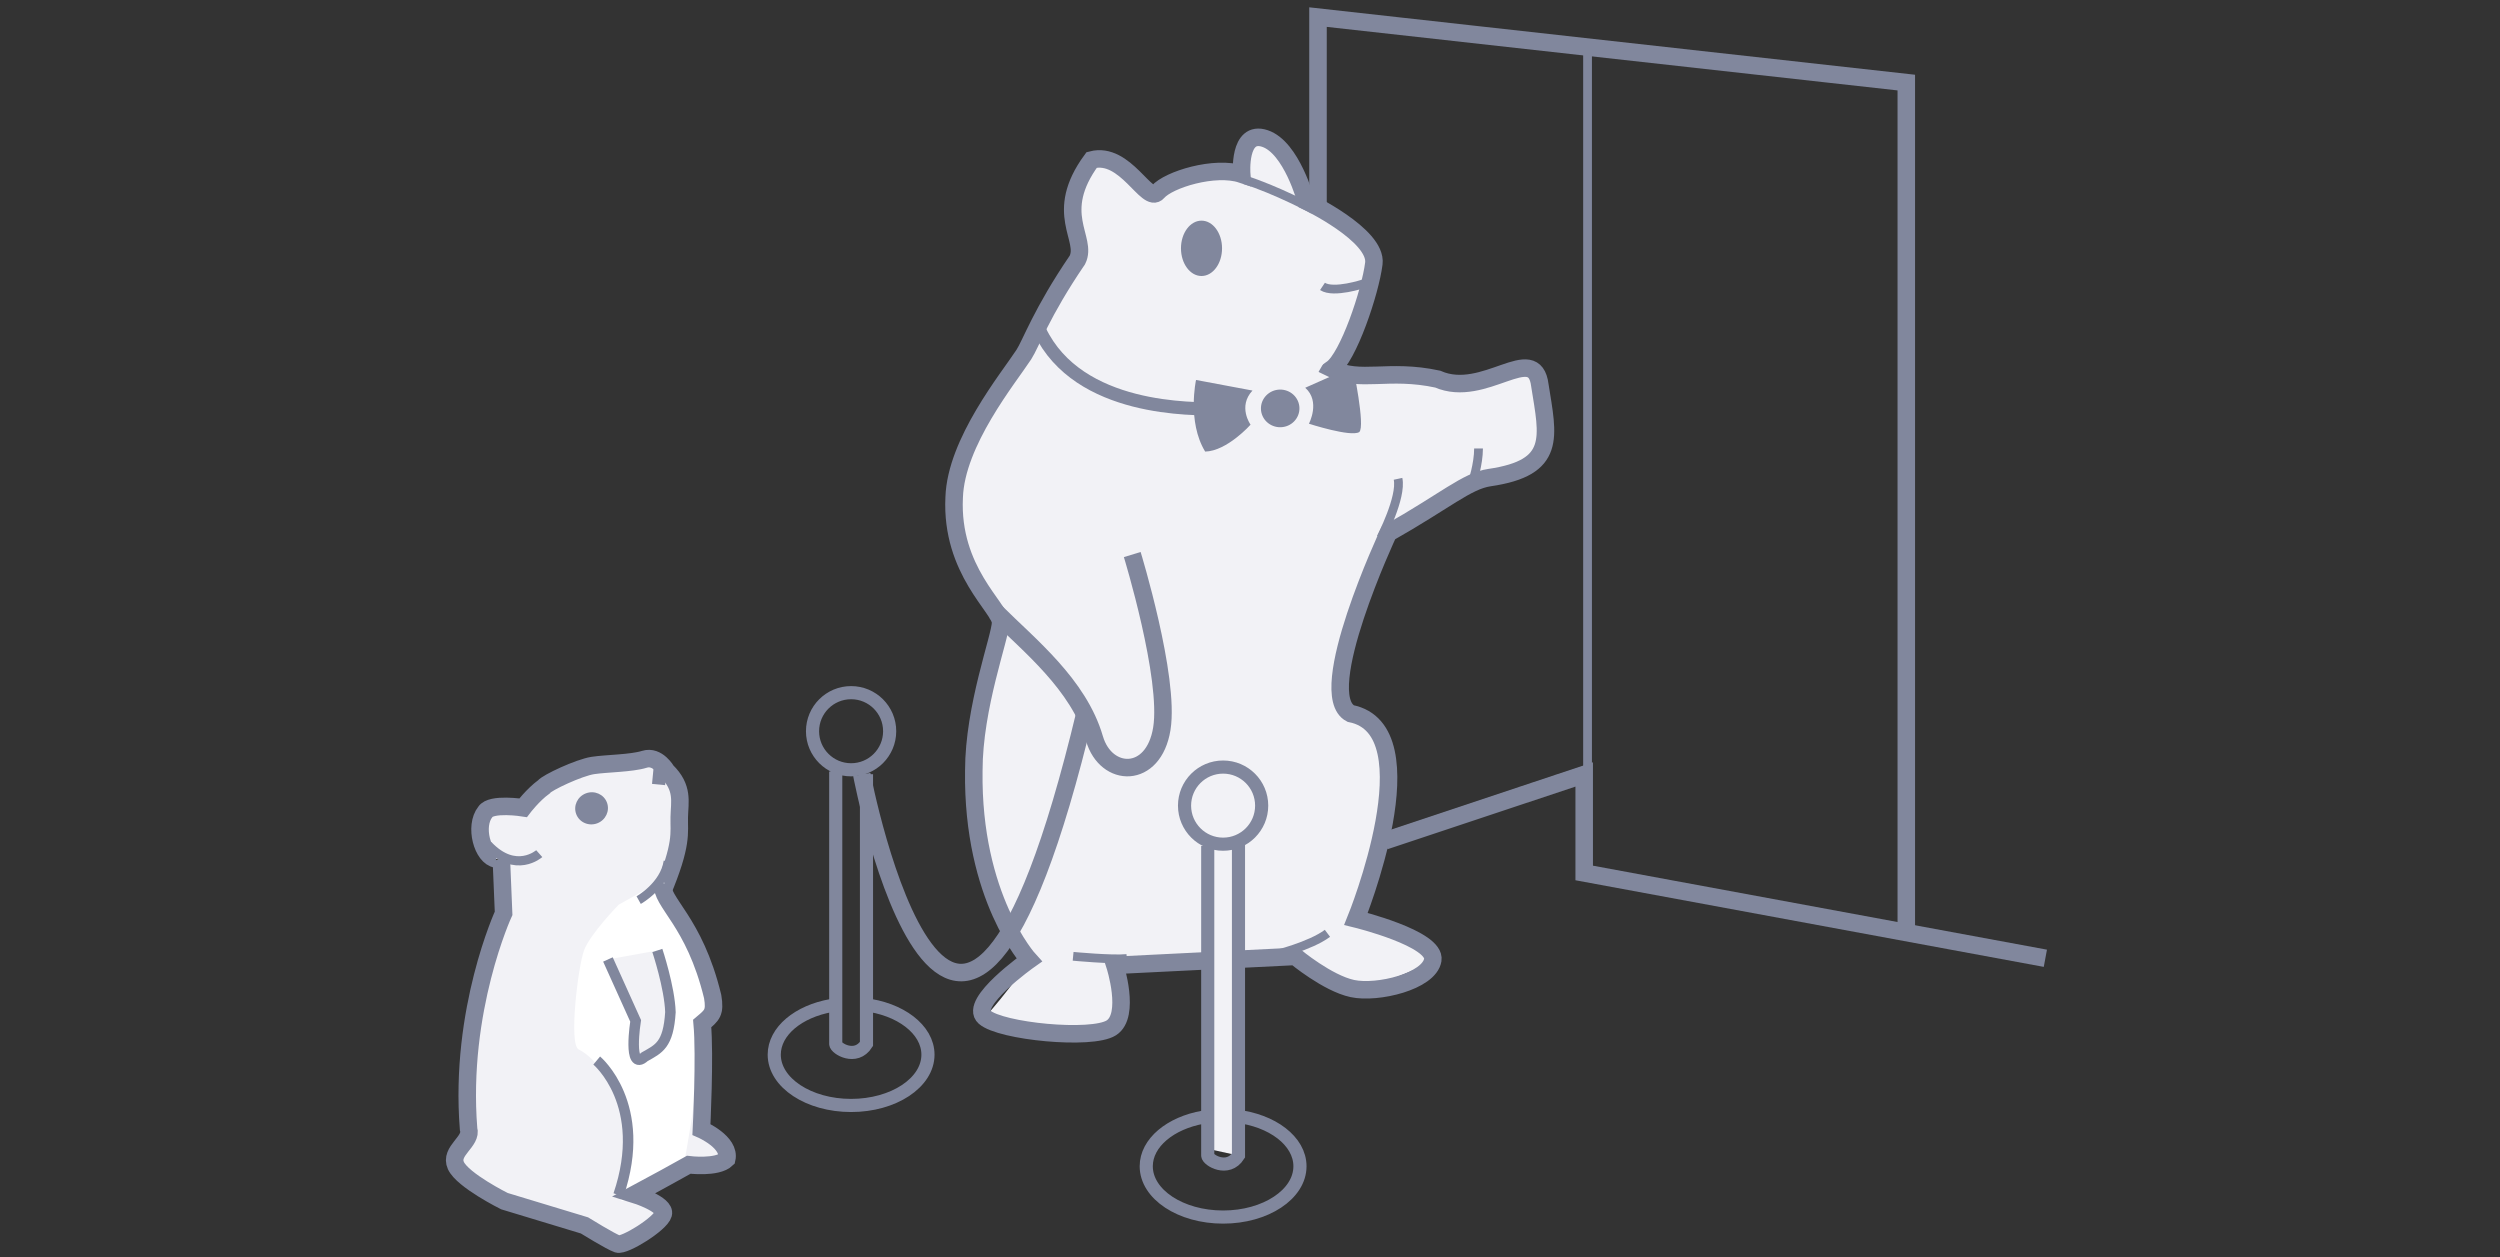 <svg xmlns="http://www.w3.org/2000/svg" width="342" height="172" viewBox="0 0 342 172">
  <rect x="0" y="0" width="342" height="172" fill="#333333" stroke="none"/>
  <g fill="none" fill-rule="evenodd" transform="translate(62 2)">
    <polyline stroke="#81879D" stroke-width="2.396" points="118.303 26.901 118.303 .339 198.781 9.296 198.781 125.243"/>
    <path stroke="#81879D" stroke-width="1.198" d="M155.177,3.535 L155.177,117.237"/>
    <g transform="translate(0 16.397)">
      <polyline stroke="#81879D" stroke-width="2.396" points="217.806 112.695 154.718 101.025 154.718 87.546 127.424 96.644"/>
      <g transform="translate(3 85)">
        <path fill="#F2F2F6" d="M25.562,18.774 C28.411,12.015 27.873,10.52 27.921,8.394 C27.969,6.267 28.526,4.372 26.193,2.081 C26.193,2.081 24.958,-0.093 23.166,0.472 C21.374,1.037 17.999,1.034 16.103,1.322 C14.208,1.609 9.814,3.674 9.397,4.252 C7.905,5.337 6.563,7.104 6.563,7.104 C6.563,7.104 2.194,6.418 1.396,7.666 C-0.173,9.628 1.018,13.873 2.876,14.111"/>
        <path stroke="#81879D" stroke-width="2.396" d="M25.562,18.774 C28.411,12.015 27.873,10.52 27.921,8.394 C27.969,6.267 28.526,4.372 26.193,2.081 C26.193,2.081 24.958,-0.093 23.166,0.472 C21.374,1.037 17.999,1.034 16.103,1.322 C14.208,1.609 9.814,3.674 9.397,4.252 C7.905,5.337 6.563,7.104 6.563,7.104 C6.563,7.104 2.194,6.418 1.396,7.666 C-0.173,9.628 1.018,13.873 2.876,14.111"/>
      </g>
      <path fill="#81879D" d="M16.824,92.969 C17.248,94.103 18.534,94.669 19.696,94.235 C20.857,93.8 21.456,92.529 21.032,91.395 C20.608,90.262 19.322,89.695 18.16,90.13 C16.998,90.564 16.4,91.835 16.824,92.969"/>
      <path fill="#F2F2F6" d="M6.972,98.087 C6.972,98.087 7.073,102.433 6.972,107.082 C1.716,114.46 2.626,136.898 2.626,136.898 C2.626,136.898 -0.81,139.526 1.918,142.255 C4.647,144.984 22.487,151.78 22.487,151.78 L28.803,147.409 L25.064,145.186 C25.064,145.186 29.168,140.739 32.22,140.941 C41.74,141.143 33.958,136.595 33.958,136.595 L34.059,132.047 L33.958,122.849 C33.958,122.849 37.697,121.131 36.485,118.099 C35.272,115.067 28.197,101.018 28.197,101.018 L6.972,98.087 Z"/>
      <path stroke="#81879D" stroke-width="1.797" d="M28.323,86.537 L28.092,88.926"/>
      <path fill="#FFFFFF" d="M22.638,105.364 C22.638,105.364 18.696,109.407 17.888,111.63 C17.079,113.854 15.765,124.567 17.18,125.174 C22.335,127.802 25.771,139.526 23.244,144.478 C20.718,149.431 31.734,139.93 31.734,139.93 C31.734,139.93 33.25,131.642 33.149,129.722 C33.048,127.802 33.554,123.254 33.655,122.243 C33.756,121.232 35.272,119.312 35.272,119.312 L28.399,102.13 L22.638,105.364 Z"/>
      <path stroke="#81879D" stroke-width="2.396" d="M6.588,99.229 L6.892,106.544 C6.892,106.544 0.802,119.756 2.1,136.022 C2.646,137.779 -0.557,139.03 0.366,141.052 C1.289,143.075 7.003,145.919 7.003,145.919 L17.952,149.237 C17.952,149.237 21.565,151.475 22.487,151.781 C23.409,152.087 28.37,149.028 28.734,147.683 C29.098,146.338 24.841,145.007 24.841,145.007 C25.84,144.482 32.22,140.942 32.22,140.942 C32.22,140.942 36.107,141.437 37.418,140.168 C37.95,137.852 33.956,136.112 33.956,136.112 C33.956,136.112 34.468,126.018 34.059,121.615 C35.39,120.488 35.867,120.162 35.492,117.928 C32.962,107.488 28.362,105.107 28.631,102.42"/>
      <g transform="translate(21 111)">
        <path fill="#F2F2F6" d="M0.166,1.858 L3.955,10.255 C3.955,10.255 2.829,17.321 5.184,15.171 C7.114,14.075 8.435,13.588 8.714,9.066 C8.611,5.687 6.925,0.629 6.925,0.629"/>
        <path stroke="#81879D" stroke-width="1.438" d="M0.166,1.858 L3.955,10.255 C3.955,10.255 2.829,17.321 5.184,15.171 C7.114,14.075 8.435,13.588 8.714,9.066 C8.611,5.687 6.925,0.629 6.925,0.629"/>
      </g>
      <path stroke="#81879D" stroke-width="1.258" d="M11.769,98.38 C11.769,98.38 8.553,101.239 4.757,97.219"/>
      <path stroke="#81879D" stroke-width="1.198" d="M25.369,104.737 C25.369,104.737 28.892,102.774 29.389,99.43"/>
      <path stroke="#81879D" stroke-width="1.438" d="M19.63,126.683 C19.63,126.683 26.809,132.684 22.611,145.075"/>
      <path fill="#F2F2F6" d="M106.078,4.636 L111.039,0.329 L116.672,8.609 L125.721,15.671 L121.38,31.489 C121.38,31.489 119.677,33.576 136.899,34.42 C138.253,34.486 145.423,30.581 147.536,32.394 C149.967,34.481 148.492,42.535 149.224,43.368 C150.592,44.926 140.544,46.391 139.431,47.589 C137.236,49.953 127.95,53.668 127.95,53.668 C127.95,53.668 116.378,77.469 121.675,78.499 C134.255,83.87 123.587,106.823 123.587,106.823 C123.587,106.823 128.811,108.81 133.372,110.943 C137.933,113.077 124.25,116.829 124.25,116.829 L114.538,112.194 L90.923,113.297 C90.923,113.297 91.879,118.006 90.776,121.464 C89.672,124.921 72.972,120.507 72.972,120.507 C72.972,120.507 79.152,113.592 78.416,112.267 C65.321,91.374 74.882,66.756 74.882,66.756 C74.882,66.756 68.116,54.516 68.926,48.63 C70.323,41.935 86.214,15.451 86.214,15.451 C86.214,15.451 82.977,9.859 87.612,3.459 C89.672,1.252 96.073,7.284 96.073,7.284 L106.078,4.636 Z"/>
      <path stroke="#81879D" stroke-width="2.396" d="M127.93,54.524 C135.68,50.144 138.675,47.389 141.745,46.942 C151.012,45.595 149.778,41.408 148.653,34.306 C147.888,28.204 141.066,36.269 134.669,33.464 C127.893,32.003 124.081,34.012 120.196,32.065 C122.444,30.484 125.453,21.56 125.942,17.651 C126.43,13.742 116.658,9.1 116.658,9.1 C116.658,9.1 114.704,1.771 111.039,0.55 C107.374,-0.672 107.863,5.436 107.863,5.436 C104.198,4.214 97.847,6.169 96.381,7.879 C94.915,9.589 91.983,2.26 87.342,3.481 C81.967,10.811 86.853,14.231 85.387,17.162 C80.45,24.402 79.022,28.638 78.058,30.111 C75.942,33.342 68.774,42.081 68.53,49.655 C68.041,59.671 74.882,64.802 74.882,66.756 C74.882,68.711 71.217,78.238 71.217,87.033 C70.973,104.379 78.791,112.93 78.791,112.93 C78.791,112.93 70.485,118.793 72.683,120.747 C74.882,122.702 87.342,123.923 90.029,122.213 C92.716,120.503 90.517,113.663 90.517,113.663 L115.192,112.441 C115.192,112.441 119.59,116.106 123.01,116.838 C126.43,117.571 133.515,115.861 134.004,112.93 C134.492,109.998 123.498,107.311 123.498,107.311 C123.498,107.311 134.004,81.414 122.766,79.216 C117.635,76.528 127.93,54.524 127.93,54.524 Z"/>
      <path fill="#81879D" d="M99.557,15.574 C99.557,17.665 100.815,19.361 102.366,19.361 C103.918,19.361 105.176,17.665 105.176,15.574 C105.176,13.483 103.918,11.787 102.366,11.787 C100.815,11.787 99.557,13.483 99.557,15.574"/>
      <path stroke="#81879D" stroke-width="2.396" d="M74.236,65.332 C78.731,69.828 85.557,75.216 87.722,82.641 C89.296,88.034 95.814,88.26 96.938,81.291 C98.062,74.323 92.892,57.465 92.892,57.465"/>
      <path fill="#81879D" d="M110.496 37.538C110.531 38.96 111.738 40.084 113.193 40.048 114.647 40.013 115.798 38.831 115.763 37.409 115.728 35.987 114.521 34.863 113.066 34.898 111.612 34.934 110.461 36.116 110.496 37.538M109.34 35.03L101.617 33.581C101.617 33.581 100.371 39.283 102.866 43.38 105.862 43.309 109.077 39.699 109.077 39.699 109.077 39.699 107.293 37.225 109.34 35.03M116.554 34.647L123.074 31.755C123.074 31.755 124.81 39.93 123.947 40.708 122.809 41.429 117.06 39.567 117.06 39.567 117.06 39.567 118.681 36.521 116.554 34.647"/>
      <path stroke="#81879D" stroke-width="1.797" d="M104.68,37.539 C101.278,37.539 85.531,37.917 80.239,26.83"/>
      <path stroke="#81879D" stroke-width="1.198" d="M124.585 20.405C124.585 20.405 120.428 21.791 118.916 20.783M92.159 112.727C90.066 112.93 84.803 112.426 84.803 112.426M112.277 112.255C112.277 112.255 117.257 111.036 119.594 109.282M117.682 10.284C117.682 10.284 112.585 7.559 108.208 6.18"/>
      <path fill="#F2F2F6" d="M119.91 29.767C119.83 30.008 117.722 33.596 117.722 33.596L114.643 32.072 117.291 28.862 119.91 29.767zM102.631 138.634C102.543 138.284 102.719 96.762 102.719 96.762 102.719 96.762 95.848 84.815 105.171 86.25 115.42 87.827 107.712 96.586 107.712 96.586L107.424 139.678 102.631 138.634z"/>
      <path stroke="#81879D" stroke-width="1.797" d="M52.328 87.148L52.328 124.412C52.328 125.028 55.071 126.697 56.534 124.412L56.534 87.514M59.706 81.635C59.706 84.549 57.344 86.911 54.431 86.911 51.517 86.911 49.154 84.549 49.154 81.635 49.154 78.721 51.517 76.359 54.431 76.359 57.344 76.359 59.706 78.721 59.706 81.635z"/>
      <path stroke="#81879D" stroke-width="1.797" d="M56.156 119.025C61.142 119.569 64.945 122.431 64.945 125.881 64.945 129.718 60.238 132.83 54.431 132.83 48.623 132.83 43.916 129.718 43.916 125.881 43.916 122.661 47.229 119.953 51.724 119.164M103.218 97.326L103.218 139.679C103.218 140.295 105.961 141.964 107.424 139.679L107.424 96.85"/>
      <path stroke="#81879D" stroke-width="1.797" d="M110.597 91.813C110.597 94.727 108.235 97.089 105.321 97.089 102.407 97.089 100.045 94.727 100.045 91.813 100.045 88.899 102.407 86.537 105.321 86.537 108.235 86.537 110.597 88.899 110.597 91.813zM107.046 134.292C112.032 134.836 115.835 137.698 115.835 141.148 115.835 144.985 111.129 148.097 105.322 148.097 99.513 148.097 94.806 144.985 94.806 141.148 94.806 137.928 98.12 135.22 102.615 134.431"/>
      <path stroke="#81879D" stroke-width="2.396" d="M55.893,87.558 C55.893,87.558 68.563,153.884 86.472,78.99"/>
      <path stroke="#81879D" stroke-width="1.2" d="M126.915 55.173C126.915 55.173 129.792 49.632 129.25 47.105M139.431 47.589C139.431 47.589 140.264 45.118 140.264 42.951"/>
    </g>
  </g>
</svg>
